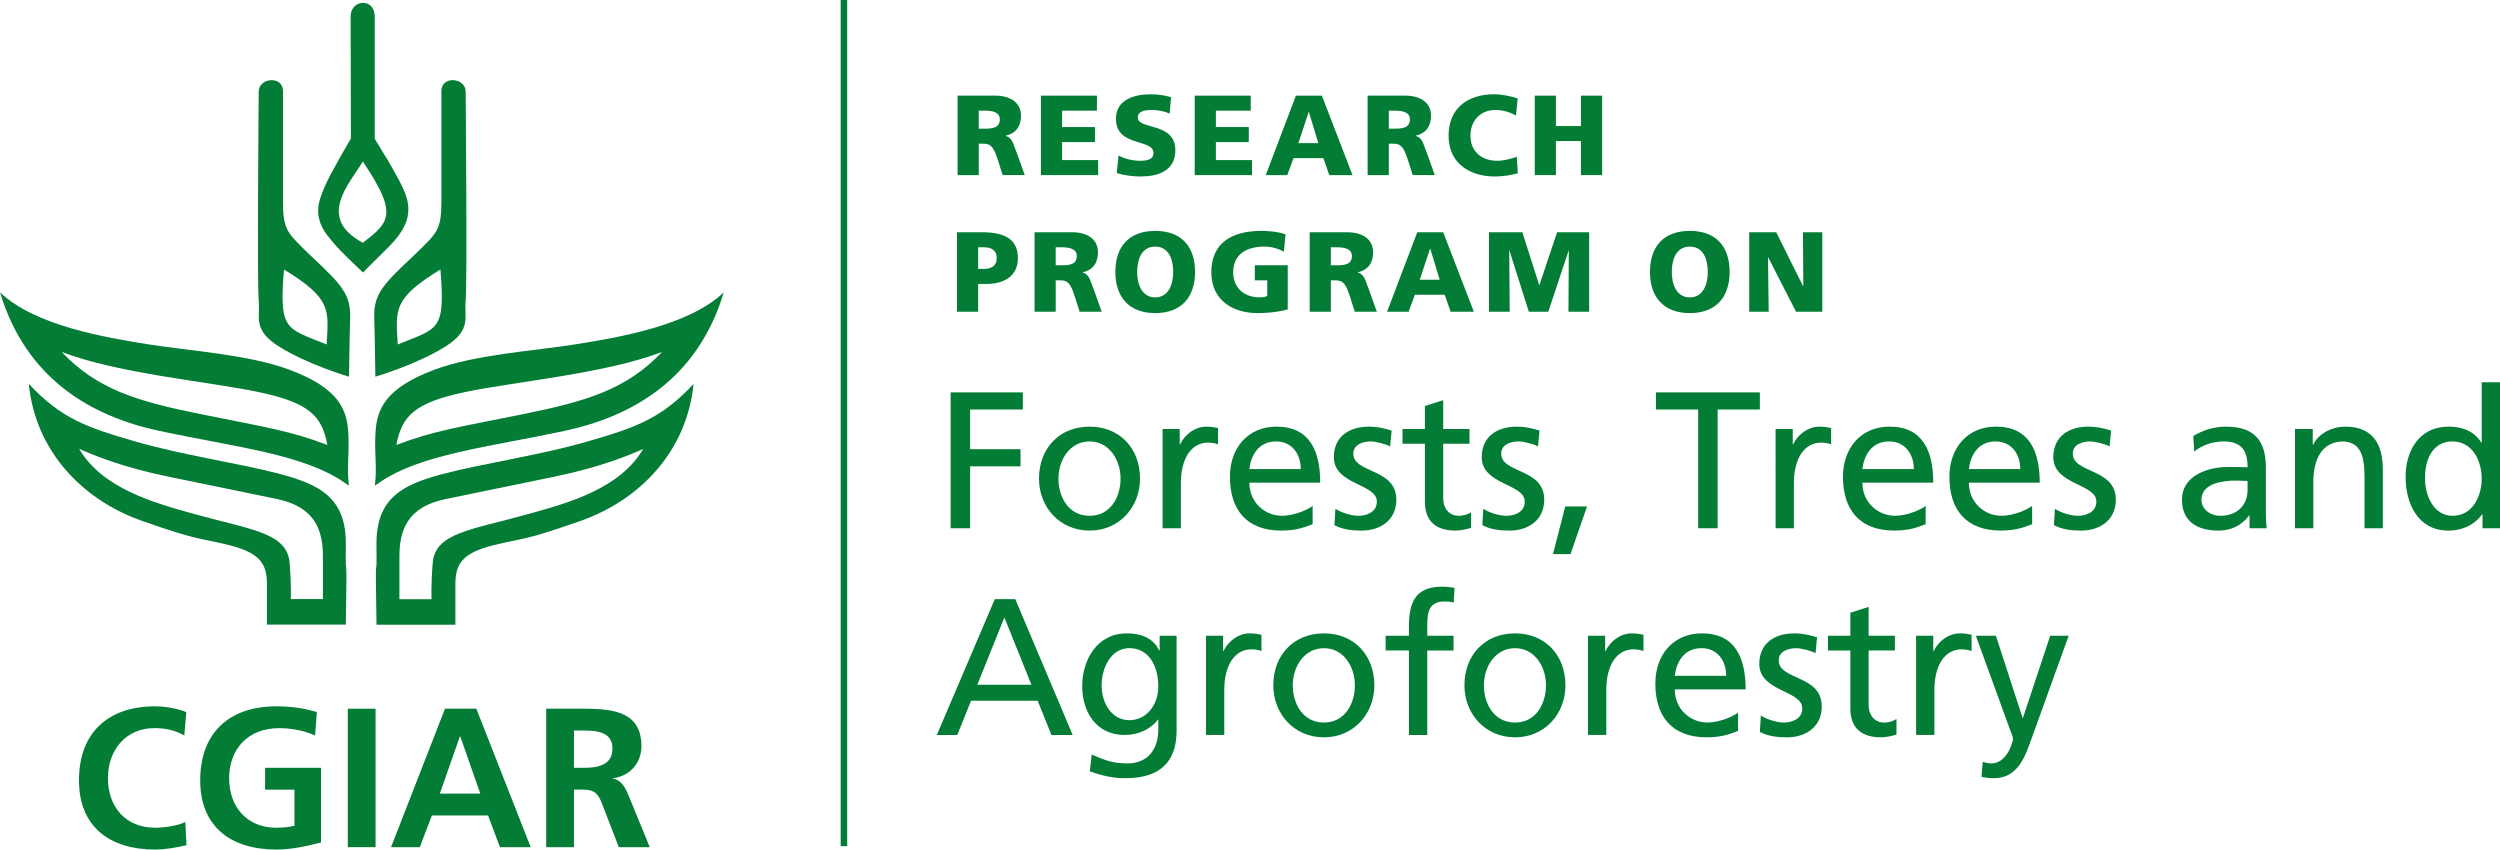 <?xml version="1.0" encoding="utf-8"?>
<!-- Generator: Adobe Illustrator 16.0.0, SVG Export Plug-In . SVG Version: 6.00 Build 0)  -->
<!DOCTYPE svg PUBLIC "-//W3C//DTD SVG 1.1//EN" "http://www.w3.org/Graphics/SVG/1.1/DTD/svg11.dtd">
<svg version="1.1" id="Layer_1" xmlns="http://www.w3.org/2000/svg" xmlns:xlink="http://www.w3.org/1999/xlink" x="0px" y="0px"
	 width="155.885px" height="52.973px" viewBox="0 0 155.885 52.973" style="enable-background:new 0 0 155.885 52.973;"
	 xml:space="preserve">
<g>
	<defs>
		<rect id="SVGID_1_" width="155.885" height="52.973"/>
	</defs>
	<clipPath id="SVGID_2_">
		<use xlink:href="#SVGID_1_"  style="overflow:visible;"/>
	</clipPath>
	<path style="clip-path:url(#SVGID_2_);fill:#037D35;" d="M21.128,17.716c-0.491-0.634-1.67-1.671-2.286-2.288
		c-0.95-0.949-1.196-1.23-1.196-2.851V5.68c0-0.985-1.514-0.844-1.514,0.035c0,0-0.107,12.001,0,13.022
		c0.105,1.02-0.4,1.816,1.232,2.851c1.806,1.145,4.399,1.9,4.399,1.9s0.035-2.64,0.071-3.625
		C21.869,18.879,21.622,18.35,21.128,17.716 M20.367,21.468c0,0.004-0.004,0.009-0.004,0.009c-2.529-1.03-2.973-0.831-2.656-4.672
		C20.694,18.635,20.486,19.308,20.367,21.468"/>
	<path style="clip-path:url(#SVGID_2_);fill:#037D35;" d="M23.335,19.863c0.036,0.986,0.07,3.624,0.07,3.624
		s2.594-0.755,4.399-1.899c1.631-1.034,1.127-1.83,1.232-2.85c0.105-1.022,0-13.024,0-13.024c0-0.878-1.514-1.019-1.514-0.033v6.897
		c0,1.62-0.246,1.901-1.196,2.85c-0.616,0.617-1.795,1.654-2.287,2.288C23.545,18.349,23.298,18.877,23.335,19.863 M27.462,16.804
		c0.316,3.843-0.127,3.643-2.657,4.673c0,0-0.004-0.005-0.004-0.01C24.682,19.308,24.472,18.634,27.462,16.804"/>
	<path style="clip-path:url(#SVGID_2_);fill:#037D35;" d="M24.584,10.701c-0.883-1.576,0,0-1.218-2.053V1.035
		c0-1.191-1.503-1.097-1.503,0l0.018,7.603c0,0-1.283,2.158-1.641,3.017c-0.357,0.86-0.838,1.891,0.377,3.275
		c0.092,0.106,0.245,0.397,2.02,2.063c0.001,0,0.038-0.04,0.038-0.04s-0.01-0.009,1.552-1.551
		C26.159,13.493,25.466,12.274,24.584,10.701 M22.626,15.138c-2.914-1.56-0.83-3.673,0-5.072l0.073,0.116
		C24.841,13.388,24.26,13.87,22.626,15.138"/>
	<path style="clip-path:url(#SVGID_2_);fill:#037D35;" d="M21.719,27.02c-0.073-1.494-0.602-2.816-3.66-3.961
		c-2.569-0.962-6.203-1.171-8.843-1.594C6.575,21.041,2.192,20.319,0,18.227c1.644,5.462,5.76,7.748,9.939,8.643
		c4.731,1.012,8.975,1.439,11.554,3.232l0.262,0.182C21.609,29.021,21.794,28.513,21.719,27.02 M20.41,27.745
		c-2.264-0.867-3.773-1.093-7.848-1.913c-4.077-0.819-6.513-1.568-8.716-3.887c3.538,1.358,9.208,1.851,12.3,2.505
		c3.092,0.657,3.935,1.458,4.266,3.292L20.41,27.745z"/>
	<path style="clip-path:url(#SVGID_2_);fill:#037D35;" d="M23.375,30.282l0.262-0.18c2.58-1.793,6.824-2.219,11.555-3.232
		c4.179-0.894,8.296-3.18,9.939-8.643c-2.192,2.092-6.576,2.814-9.216,3.239c-2.641,0.422-6.273,0.631-8.842,1.593
		c-3.058,1.145-3.587,2.467-3.662,3.959C23.338,28.514,23.523,29.022,23.375,30.282 M24.719,27.743
		c0.331-1.835,1.174-2.635,4.266-3.293c3.092-0.654,8.762-1.148,12.3-2.505c-2.203,2.319-4.64,3.068-8.715,3.889
		c-4.077,0.819-5.586,1.044-7.849,1.911L24.719,27.743z"/>
	<path style="clip-path:url(#SVGID_2_);fill:#037D35;" d="M21.564,33.963c0.034-2.938-1.65-3.762-4.16-4.424
		c-2.508-0.658-6.004-1.154-8.977-2.013c-2.971-0.859-4.622-1.419-6.635-3.599c0.428,4.26,3.399,7.263,7.063,8.551
		c3.665,1.287,3.467,1.023,5.447,1.518c1.981,0.496,2.343,1.223,2.343,2.443v2.508h4.919C21.664,33.271,21.531,36.901,21.564,33.963
		 M20.135,37.355h-2.004c0,0,0.045-0.829-0.072-2.256c-0.157-1.884-2.351-2.05-5.963-3.054c-2.479-0.688-5.714-1.58-7.16-4.058
		c0.88,0.388,2.641,1.132,5.517,1.724c2.738,0.562,4.3,0.881,6.818,1.404c2.396,0.499,2.864,1.969,2.864,3.586V37.355z"/>
	<path style="clip-path:url(#SVGID_2_);fill:#037D35;" d="M23.476,38.956h4.919v-2.509c0-1.221,0.363-1.946,2.344-2.442
		c1.979-0.494,1.782-0.231,5.446-1.519c3.664-1.287,6.634-4.29,7.062-8.549c-2.014,2.179-3.664,2.739-6.635,3.598
		c-2.97,0.859-6.468,1.354-8.977,2.013c-2.51,0.662-4.194,1.486-4.161,4.426C23.51,36.909,23.377,33.279,23.476,38.956
		 M24.906,34.709c0-1.617,0.467-3.088,2.863-3.586c2.519-0.523,4.082-0.843,6.817-1.404c2.876-0.592,4.641-1.336,5.517-1.723
		c-1.445,2.479-4.681,3.369-7.162,4.057c-3.609,1.004-5.805,1.17-5.96,3.053c-0.117,1.427-0.071,2.257-0.071,2.257h-2.005V34.709z"
		/>
	<path style="clip-path:url(#SVGID_2_);fill:#037D35;" d="M11.629,52.701c-0.631,0.147-1.311,0.272-1.968,0.272
		c-2.794,0-4.737-1.397-4.737-4.318c0-2.956,1.806-4.613,4.737-4.613c0.571,0,1.325,0.111,1.956,0.359l-0.124,1.459
		c-0.655-0.37-1.249-0.458-1.867-0.458c-1.783,0-2.896,1.36-2.896,3.13c0,1.757,1.088,3.079,2.931,3.079
		c0.682,0,1.486-0.147,1.894-0.356L11.629,52.701z"/>
	<path style="clip-path:url(#SVGID_2_);fill:#037D35;" d="M19.646,45.861c-0.667-0.31-1.534-0.459-2.228-0.459
		c-2.015,0-3.13,1.36-3.13,3.13c0,1.757,1.09,3.08,2.934,3.08c0.469,0,0.841-0.049,1.138-0.123v-2.251h-1.831v-1.362h3.487v4.652
		c-0.915,0.246-1.867,0.445-2.794,0.445c-2.797,0-4.739-1.398-4.739-4.316c0-2.958,1.805-4.614,4.739-4.614
		c1.002,0,1.792,0.136,2.535,0.356L19.646,45.861z"/>
	<rect x="21.686" y="44.19" style="clip-path:url(#SVGID_2_);fill:#037D35;" width="1.732" height="8.634"/>
	<path style="clip-path:url(#SVGID_2_);fill:#037D35;" d="M29.948,49.485h-2.522l1.249-3.564H28.7L29.948,49.485z M24.383,52.825
		h1.792l0.756-1.979h3.501l0.743,1.979h1.917l-3.391-8.636h-1.953L24.383,52.825z"/>
	<path style="clip-path:url(#SVGID_2_);fill:#037D35;" d="M35.789,45.551h0.568c0.867,0,1.832,0.087,1.832,1.123
		c0,1.078-0.977,1.203-1.832,1.203h-0.568V45.551z M34.057,52.825h1.732v-3.589h0.557c0.729,0,0.953,0.249,1.199,0.892l1.04,2.697
		h1.93l-1.386-3.377c-0.173-0.384-0.444-0.854-0.915-0.891v-0.025c1.1-0.147,1.782-0.99,1.782-2.004c0-2.398-2.215-2.339-4.07-2.339
		h-1.868V52.825z"/>
	<path style="clip-path:url(#SVGID_2_);fill:#037D35;" d="M59.709,5.963h2.356c0.881,0,1.598,0.398,1.598,1.25
		c0,0.66-0.313,1.1-0.951,1.249v0.014c0.425,0.114,0.454,0.49,0.702,1.094l0.483,1.348H62.52l-0.284-0.894
		c-0.27-0.852-0.44-1.065-0.93-1.065h-0.277v1.959h-1.32V5.963z M61.029,8.022h0.348c0.426,0,0.965-0.014,0.965-0.575
		c0-0.462-0.461-0.547-0.965-0.547h-0.348V8.022z"/>
	<polygon style="clip-path:url(#SVGID_2_);fill:#037D35;" points="64.905,5.964 68.398,5.964 68.398,6.901 66.225,6.901 
		66.225,7.923 68.276,7.923 68.276,8.86 66.225,8.86 66.225,9.982 68.476,9.982 68.476,10.919 64.905,10.919 	"/>
	<path style="clip-path:url(#SVGID_2_);fill:#037D35;" d="M69.746,9.698c0.34,0.185,0.817,0.327,1.363,0.327
		c0.419,0,0.816-0.085,0.816-0.483c0-0.923-2.342-0.341-2.342-2.144c0-1.193,1.164-1.519,2.158-1.519
		c0.476,0,0.944,0.071,1.278,0.184l-0.086,1.023c-0.34-0.156-0.725-0.227-1.1-0.227c-0.333,0-0.887,0.028-0.887,0.461
		c0,0.802,2.343,0.263,2.343,2.052c0,1.285-1.081,1.632-2.18,1.632c-0.461,0-1.036-0.07-1.477-0.213L69.746,9.698z"/>
	<polygon style="clip-path:url(#SVGID_2_);fill:#037D35;" points="74.495,5.964 77.988,5.964 77.988,6.901 75.815,6.901 
		75.815,7.923 77.867,7.923 77.867,8.86 75.815,8.86 75.815,9.982 78.066,9.982 78.066,10.919 74.495,10.919 	"/>
	<path style="clip-path:url(#SVGID_2_);fill:#037D35;" d="M80.805,5.964h1.619l1.91,4.955h-1.448l-0.369-1.058h-1.86l-0.391,1.058
		h-1.342L80.805,5.964z M81.615,6.986h-0.015l-0.639,1.938h1.241L81.615,6.986z"/>
	<path style="clip-path:url(#SVGID_2_);fill:#037D35;" d="M85.277,5.963h2.356c0.88,0,1.597,0.398,1.597,1.25
		c0,0.66-0.312,1.1-0.951,1.249v0.014c0.427,0.114,0.455,0.49,0.703,1.094l0.483,1.348h-1.377l-0.285-0.894
		c-0.269-0.852-0.44-1.065-0.93-1.065h-0.276v1.959h-1.32V5.963z M86.598,8.022h0.348c0.427,0,0.965-0.014,0.965-0.575
		c0-0.462-0.461-0.547-0.965-0.547h-0.348V8.022z"/>
	<path style="clip-path:url(#SVGID_2_);fill:#037D35;" d="M94.641,10.805c-0.376,0.092-0.795,0.199-1.47,0.199
		c-1.32,0-2.847-0.668-2.847-2.542c0-1.725,1.207-2.584,2.84-2.584c0.504,0,0.994,0.114,1.47,0.256l-0.106,1.072
		c-0.426-0.235-0.839-0.348-1.293-0.348c-0.937,0-1.547,0.681-1.547,1.604c0,0.973,0.688,1.562,1.654,1.562
		c0.433,0,0.873-0.113,1.234-0.255L94.641,10.805z"/>
	<polygon style="clip-path:url(#SVGID_2_);fill:#037D35;" points="95.697,5.964 97.018,5.964 97.018,7.859 98.579,7.859 
		98.579,5.964 99.9,5.964 99.9,10.919 98.579,10.919 98.579,8.796 97.018,8.796 97.018,10.919 95.697,10.919 	"/>
	<path style="clip-path:url(#SVGID_2_);fill:#037D35;" d="M59.673,14.482h1.576c1.511,0,2.222,0.511,2.222,1.626
		c0,1.001-0.731,1.597-1.967,1.597h-0.511v1.732h-1.32V14.482z M60.993,16.768h0.341c0.455,0,0.816-0.163,0.816-0.681
		c0-0.505-0.362-0.668-0.816-0.668h-0.341V16.768z"/>
	<path style="clip-path:url(#SVGID_2_);fill:#037D35;" d="M64.508,14.482h2.356c0.881,0,1.598,0.398,1.598,1.25
		c0,0.66-0.313,1.1-0.951,1.249v0.014c0.425,0.114,0.454,0.49,0.702,1.094l0.483,1.348h-1.377l-0.284-0.894
		c-0.27-0.852-0.44-1.065-0.93-1.065h-0.277v1.959h-1.319V14.482z M65.827,16.541h0.349c0.426,0,0.965-0.014,0.965-0.575
		c0-0.462-0.461-0.547-0.965-0.547h-0.349V16.541z"/>
	<path style="clip-path:url(#SVGID_2_);fill:#037D35;" d="M72.032,14.397c1.633,0,2.485,0.973,2.485,2.563
		c0,1.576-0.867,2.563-2.485,2.563c-1.619,0-2.485-0.987-2.485-2.563C69.547,15.37,70.399,14.397,72.032,14.397 M72.032,18.543
		c0.802,0,1.122-0.767,1.122-1.583c0-0.859-0.32-1.583-1.122-1.583c-0.802,0-1.123,0.724-1.123,1.583
		C70.909,17.776,71.23,18.543,72.032,18.543"/>
	<path style="clip-path:url(#SVGID_2_);fill:#037D35;" d="M80.295,19.295c-0.838,0.213-1.462,0.227-1.917,0.227
		c-1.32,0-2.846-0.667-2.846-2.542c0-1.866,1.313-2.584,3.13-2.584c0.327,0,1.017,0.036,1.498,0.22l-0.106,1.079
		c-0.412-0.241-0.895-0.319-1.207-0.319c-1.072,0-1.952,0.447-1.952,1.604c0,0.973,0.688,1.562,1.654,1.562
		c0.177,0,0.347-0.028,0.468-0.085v-0.979h-0.774v-0.938h2.053V19.295z"/>
	<path style="clip-path:url(#SVGID_2_);fill:#037D35;" d="M81.664,14.482h2.357c0.88,0,1.598,0.398,1.598,1.25
		c0,0.66-0.313,1.1-0.951,1.249v0.014c0.426,0.114,0.453,0.49,0.701,1.094l0.483,1.348h-1.377l-0.284-0.894
		c-0.27-0.852-0.439-1.065-0.93-1.065h-0.277v1.959h-1.32V14.482z M82.984,16.541h0.348c0.426,0,0.965-0.014,0.965-0.575
		c0-0.462-0.461-0.547-0.965-0.547h-0.348V16.541z"/>
	<path style="clip-path:url(#SVGID_2_);fill:#037D35;" d="M88.373,14.482h1.617l1.91,4.955h-1.447l-0.371-1.058h-1.858l-0.392,1.058
		H86.49L88.373,14.482z M89.182,15.504h-0.014l-0.639,1.938h1.241L89.182,15.504z"/>
	<polygon style="clip-path:url(#SVGID_2_);fill:#037D35;" points="92.844,14.482 94.924,14.482 95.975,17.776 95.989,17.776 
		97.089,14.482 99.091,14.482 99.091,19.437 97.799,19.437 97.821,15.632 97.807,15.632 96.543,19.437 95.329,19.437 94.122,15.632 
		94.107,15.632 94.137,19.437 92.844,19.437 	"/>
	<path style="clip-path:url(#SVGID_2_);fill:#037D35;" d="M105.367,14.397c1.633,0,2.483,0.973,2.483,2.563
		c0,1.576-0.866,2.563-2.483,2.563c-1.619,0-2.485-0.987-2.485-2.563C102.882,15.37,103.733,14.397,105.367,14.397 M105.367,18.543
		c0.801,0,1.121-0.767,1.121-1.583c0-0.859-0.32-1.583-1.121-1.583c-0.803,0-1.123,0.724-1.123,1.583
		C104.244,17.776,104.564,18.543,105.367,18.543"/>
	<polygon style="clip-path:url(#SVGID_2_);fill:#037D35;" points="109.071,14.482 110.754,14.482 112.43,17.847 112.443,17.847 
		112.422,14.482 113.629,14.482 113.629,19.437 111.989,19.437 110.258,16.051 110.243,16.051 110.285,19.437 109.071,19.437 	"/>
	<polygon style="clip-path:url(#SVGID_2_);fill:#037D35;" points="59.276,24.467 63.779,24.467 63.779,25.535 60.49,25.535 
		60.49,28.01 63.633,28.01 63.633,29.079 60.49,29.079 60.49,32.939 59.276,32.939 	"/>
	<path style="clip-path:url(#SVGID_2_);fill:#037D35;" d="M67.941,26.603c1.881,0,3.144,1.359,3.144,3.242
		c0,1.771-1.287,3.24-3.144,3.24c-1.869,0-3.156-1.469-3.156-3.24C64.785,27.961,66.048,26.603,67.941,26.603 M67.941,32.162
		c1.334,0,1.93-1.214,1.93-2.317c0-1.178-0.716-2.319-1.93-2.319c-1.227,0-1.942,1.142-1.942,2.319
		C65.999,30.948,66.594,32.162,67.941,32.162"/>
	<path style="clip-path:url(#SVGID_2_);fill:#037D35;" d="M72.491,26.749h1.068v0.959h0.024c0.304-0.643,0.958-1.104,1.614-1.104
		c0.34,0,0.51,0.036,0.753,0.084v1.02c-0.206-0.085-0.437-0.109-0.631-0.109c-1.02,0-1.687,0.971-1.687,2.524v2.815h-1.141V26.749z"
		/>
	<path style="clip-path:url(#SVGID_2_);fill:#037D35;" d="M81.848,32.684c-0.438,0.158-0.934,0.4-1.954,0.4
		c-2.197,0-3.204-1.336-3.204-3.35c0-1.833,1.153-3.132,2.901-3.132c2.063,0,2.731,1.505,2.731,3.496h-4.418
		c0,1.227,0.958,2.063,2.04,2.063c0.752,0,1.625-0.389,1.904-0.618V32.684z M81.107,29.249c0-0.947-0.558-1.724-1.541-1.724
		c-1.117,0-1.578,0.923-1.663,1.724H81.107z"/>
	<path style="clip-path:url(#SVGID_2_);fill:#037D35;" d="M83.268,31.725c0.449,0.291,1.092,0.438,1.42,0.438
		c0.521,0,1.164-0.22,1.164-0.887c0-1.129-2.682-1.032-2.682-2.768c0-1.287,0.959-1.905,2.185-1.905c0.534,0,0.972,0.109,1.42,0.243
		l-0.097,0.994c-0.256-0.158-0.935-0.315-1.201-0.315c-0.582,0-1.092,0.243-1.092,0.753c0,1.262,2.682,0.898,2.682,2.877
		c0,1.323-1.057,1.93-2.161,1.93c-0.582,0-1.177-0.062-1.699-0.34L83.268,31.725z"/>
	<path style="clip-path:url(#SVGID_2_);fill:#037D35;" d="M91.629,27.67H89.99v3.387c0,0.716,0.438,1.105,0.959,1.105
		c0.352,0,0.606-0.111,0.777-0.22v0.972c-0.256,0.072-0.607,0.17-0.972,0.17c-1.179,0-1.905-0.559-1.905-1.797V27.67h-1.396v-0.922
		h1.396v-1.432l1.141-0.364v1.796h1.639V27.67z"/>
	<path style="clip-path:url(#SVGID_2_);fill:#037D35;" d="M92.49,31.725c0.448,0.291,1.092,0.438,1.42,0.438
		c0.521,0,1.164-0.22,1.164-0.887c0-1.129-2.682-1.032-2.682-2.768c0-1.287,0.959-1.905,2.186-1.905c0.533,0,0.971,0.109,1.42,0.243
		L95.9,27.84c-0.255-0.158-0.936-0.315-1.201-0.315c-0.582,0-1.093,0.243-1.093,0.753c0,1.262,2.683,0.898,2.683,2.877
		c0,1.323-1.057,1.93-2.16,1.93c-0.584,0-1.178-0.062-1.699-0.34L92.49,31.725z"/>
	<polygon style="clip-path:url(#SVGID_2_);fill:#037D35;" points="97.599,31.579 98.958,31.579 97.926,34.553 96.834,34.553 	"/>
	<polygon style="clip-path:url(#SVGID_2_);fill:#037D35;" points="105.887,25.535 103.254,25.535 103.254,24.467 109.734,24.467 
		109.734,25.535 107.102,25.535 107.102,32.938 105.887,32.938 	"/>
	<path style="clip-path:url(#SVGID_2_);fill:#037D35;" d="M110.717,26.749h1.068v0.959h0.023c0.305-0.643,0.961-1.104,1.615-1.104
		c0.34,0,0.509,0.036,0.753,0.084v1.02c-0.207-0.085-0.438-0.109-0.632-0.109c-1.02,0-1.688,0.971-1.688,2.524v2.815h-1.141V26.749z
		"/>
	<path style="clip-path:url(#SVGID_2_);fill:#037D35;" d="M120.074,32.684c-0.438,0.158-0.936,0.4-1.954,0.4
		c-2.197,0-3.204-1.336-3.204-3.35c0-1.833,1.152-3.132,2.9-3.132c2.063,0,2.731,1.505,2.731,3.496h-4.419
		c0,1.227,0.959,2.063,2.04,2.063c0.752,0,1.626-0.389,1.905-0.618V32.684z M119.334,29.249c0-0.947-0.559-1.724-1.542-1.724
		c-1.117,0-1.578,0.923-1.663,1.724H119.334z"/>
	<path style="clip-path:url(#SVGID_2_);fill:#037D35;" d="M126.713,32.684c-0.438,0.158-0.936,0.4-1.955,0.4
		c-2.197,0-3.205-1.336-3.205-3.35c0-1.833,1.153-3.132,2.901-3.132c2.063,0,2.731,1.505,2.731,3.496h-4.418
		c0,1.227,0.959,2.063,2.039,2.063c0.752,0,1.625-0.389,1.906-0.618V32.684z M125.971,29.249c0-0.947-0.559-1.724-1.541-1.724
		c-1.116,0-1.578,0.923-1.662,1.724H125.971z"/>
	<path style="clip-path:url(#SVGID_2_);fill:#037D35;" d="M128.131,31.725c0.449,0.291,1.093,0.438,1.42,0.438
		c0.521,0,1.165-0.22,1.165-0.887c0-1.129-2.683-1.032-2.683-2.768c0-1.287,0.959-1.905,2.186-1.905
		c0.534,0,0.971,0.109,1.419,0.243l-0.096,0.994c-0.255-0.158-0.935-0.315-1.202-0.315c-0.582,0-1.093,0.243-1.093,0.753
		c0,1.262,2.683,0.898,2.683,2.877c0,1.323-1.056,1.93-2.16,1.93c-0.582,0-1.178-0.062-1.699-0.34L128.131,31.725z"/>
	<path style="clip-path:url(#SVGID_2_);fill:#037D35;" d="M136.76,27.185c0.57-0.34,1.25-0.582,2.039-0.582
		c1.771,0,2.488,0.874,2.488,2.562v2.561c0,0.704,0.023,1.031,0.048,1.214h-1.067v-0.801h-0.024
		c-0.269,0.376-0.874,0.946-1.918,0.946c-1.335,0-2.271-0.582-2.271-1.93c0-1.554,1.699-2.039,2.877-2.039
		c0.449,0,0.766,0,1.213,0.023c0-1.068-0.387-1.614-1.528-1.614c-0.644,0-1.335,0.243-1.796,0.632L136.76,27.185z M140.145,29.989
		c-0.241,0-0.484-0.023-0.728-0.023c-0.618,0-2.147,0.097-2.147,1.189c0,0.655,0.631,1.008,1.152,1.008
		c1.129,0,1.723-0.705,1.723-1.627V29.989z"/>
	<path style="clip-path:url(#SVGID_2_);fill:#037D35;" d="M143.105,26.749h1.105v0.982h0.023c0.34-0.703,1.166-1.127,2.027-1.127
		c1.602,0,2.318,0.995,2.318,2.658v3.677h-1.141v-3.203c0-1.444-0.315-2.149-1.312-2.209c-1.3,0-1.881,1.043-1.881,2.549v2.863
		h-1.142V26.749z"/>
	<path style="clip-path:url(#SVGID_2_);fill:#037D35;" d="M154.793,32.065h-0.025c-0.303,0.461-1.006,1.02-2.111,1.02
		c-1.869,0-2.658-1.662-2.658-3.35c0-1.663,0.874-3.132,2.67-3.132c1.081,0,1.699,0.425,2.053,0.996h0.023v-3.762h1.141v9.103
		h-1.092V32.065z M152.924,32.162c1.287,0,1.82-1.274,1.82-2.306c0-1.153-0.594-2.331-1.833-2.331c-1.237,0-1.724,1.166-1.698,2.294
		C151.188,30.792,151.698,32.162,152.924,32.162"/>
	<path style="clip-path:url(#SVGID_2_);fill:#037D35;" d="M62.031,37.357h1.274l3.581,8.472h-1.323l-0.862-2.135H60.55l-0.862,2.135
		h-1.274L62.031,37.357z M62.626,38.499l-1.687,4.199h3.374L62.626,38.499z"/>
	<path style="clip-path:url(#SVGID_2_);fill:#037D35;" d="M73.366,45.561c0,1.883-0.971,2.963-3.192,2.963
		c-0.656,0-1.226-0.086-2.221-0.426l0.121-1.056c0.874,0.401,1.396,0.56,2.233,0.56c1.202,0,1.918-0.813,1.918-2.125V44.87h-0.024
		c-0.486,0.645-1.287,0.959-2.076,0.959c-1.772,0-2.646-1.443-2.646-3.046c0-1.59,0.899-3.289,2.768-3.289
		c1.092,0,1.699,0.399,2.038,1.067h0.024v-0.922h1.056V45.561z M72.225,42.807c0-1.287-0.595-2.392-1.808-2.392
		c-1.153,0-1.725,1.25-1.725,2.306c0,1.166,0.655,2.186,1.725,2.186C71.484,44.907,72.225,43.959,72.225,42.807"/>
	<path style="clip-path:url(#SVGID_2_);fill:#037D35;" d="M75.197,39.639h1.068v0.959h0.024c0.304-0.643,0.959-1.104,1.614-1.104
		c0.34,0,0.51,0.035,0.753,0.084v1.02c-0.206-0.085-0.438-0.109-0.631-0.109c-1.02,0-1.687,0.971-1.687,2.524v2.815h-1.141V39.639z"
		/>
	<path style="clip-path:url(#SVGID_2_);fill:#037D35;" d="M82.552,39.493c1.881,0,3.144,1.361,3.144,3.242
		c0,1.771-1.287,3.24-3.144,3.24c-1.869,0-3.156-1.469-3.156-3.24C79.396,40.854,80.658,39.493,82.552,39.493 M82.552,45.052
		c1.335,0,1.931-1.214,1.931-2.317c0-1.179-0.717-2.318-1.931-2.318c-1.226,0-1.942,1.14-1.942,2.318
		C80.609,43.838,81.205,45.052,82.552,45.052"/>
	<path style="clip-path:url(#SVGID_2_);fill:#037D35;" d="M87.854,40.561h-1.455v-0.922h1.455v-0.57
		c0-1.506,0.389-2.488,2.076-2.488c0.291,0,0.534,0.036,0.764,0.072l-0.047,0.923c-0.135-0.048-0.354-0.072-0.547-0.072
		c-0.983,0-1.104,0.632-1.104,1.468v0.668h1.638v0.922h-1.638v5.268h-1.142V40.561z"/>
	<path style="clip-path:url(#SVGID_2_);fill:#037D35;" d="M94.469,39.493c1.881,0,3.143,1.361,3.143,3.242
		c0,1.771-1.286,3.24-3.143,3.24c-1.869,0-3.156-1.469-3.156-3.24C91.312,40.854,92.575,39.493,94.469,39.493 M94.469,45.052
		c1.334,0,1.93-1.214,1.93-2.317c0-1.179-0.717-2.318-1.93-2.318c-1.227,0-1.942,1.14-1.942,2.318
		C92.526,43.838,93.121,45.052,94.469,45.052"/>
	<path style="clip-path:url(#SVGID_2_);fill:#037D35;" d="M99.019,39.639h1.067v0.959h0.024c0.304-0.643,0.959-1.104,1.614-1.104
		c0.34,0,0.511,0.035,0.753,0.084v1.02c-0.206-0.085-0.437-0.109-0.631-0.109c-1.019,0-1.687,0.971-1.687,2.524v2.815h-1.142V39.639
		z"/>
	<path style="clip-path:url(#SVGID_2_);fill:#037D35;" d="M108.376,45.575c-0.438,0.158-0.935,0.4-1.955,0.4
		c-2.197,0-3.204-1.336-3.204-3.35c0-1.834,1.152-3.132,2.9-3.132c2.063,0,2.731,1.505,2.731,3.495h-4.418
		c0,1.227,0.959,2.063,2.039,2.063c0.752,0,1.626-0.389,1.906-0.618V45.575z M107.635,42.139c0-0.947-0.559-1.724-1.542-1.724
		c-1.116,0-1.577,0.923-1.662,1.724H107.635z"/>
	<path style="clip-path:url(#SVGID_2_);fill:#037D35;" d="M109.795,44.616c0.449,0.291,1.092,0.437,1.42,0.437
		c0.521,0,1.164-0.219,1.164-0.886c0-1.128-2.682-1.032-2.682-2.768c0-1.287,0.958-1.906,2.186-1.906
		c0.533,0,0.97,0.109,1.418,0.244l-0.096,0.994c-0.255-0.158-0.935-0.315-1.201-0.315c-0.582,0-1.094,0.243-1.094,0.753
		c0,1.262,2.684,0.898,2.684,2.877c0,1.322-1.057,1.93-2.161,1.93c-0.582,0-1.177-0.062-1.699-0.34L109.795,44.616z"/>
	<path style="clip-path:url(#SVGID_2_);fill:#037D35;" d="M118.156,40.561h-1.639v3.388c0,0.715,0.437,1.104,0.959,1.104
		c0.353,0,0.606-0.109,0.776-0.22v0.972c-0.255,0.072-0.606,0.17-0.971,0.17c-1.177,0-1.905-0.559-1.905-1.797v-3.617h-1.396v-0.922
		h1.396v-1.433l1.141-0.364v1.797h1.639V40.561z"/>
	<path style="clip-path:url(#SVGID_2_);fill:#037D35;" d="M119.479,39.639h1.068v0.959h0.024c0.303-0.643,0.959-1.104,1.614-1.104
		c0.34,0,0.51,0.035,0.752,0.084v1.02c-0.207-0.085-0.438-0.109-0.631-0.109c-1.02,0-1.688,0.971-1.688,2.524v2.815h-1.141V39.639z"
		/>
	<path style="clip-path:url(#SVGID_2_);fill:#037D35;" d="M123.629,47.504c0.146,0.049,0.34,0.098,0.533,0.098
		c1.021,0,1.359-1.409,1.359-1.53c0-0.133-0.146-0.448-0.218-0.655l-2.101-5.777h1.25l1.664,5.123h0.023l1.7-5.123h1.151
		l-2.281,6.324c-0.424,1.188-0.873,2.561-2.379,2.561c-0.363,0-0.57-0.049-0.776-0.085L123.629,47.504z"/>
	<line style="clip-path:url(#SVGID_2_);fill:none;stroke:#037D35;stroke-width:0.406;" x1="52.623" y1="0" x2="52.623" y2="52.76"/>
</g>
</svg>
